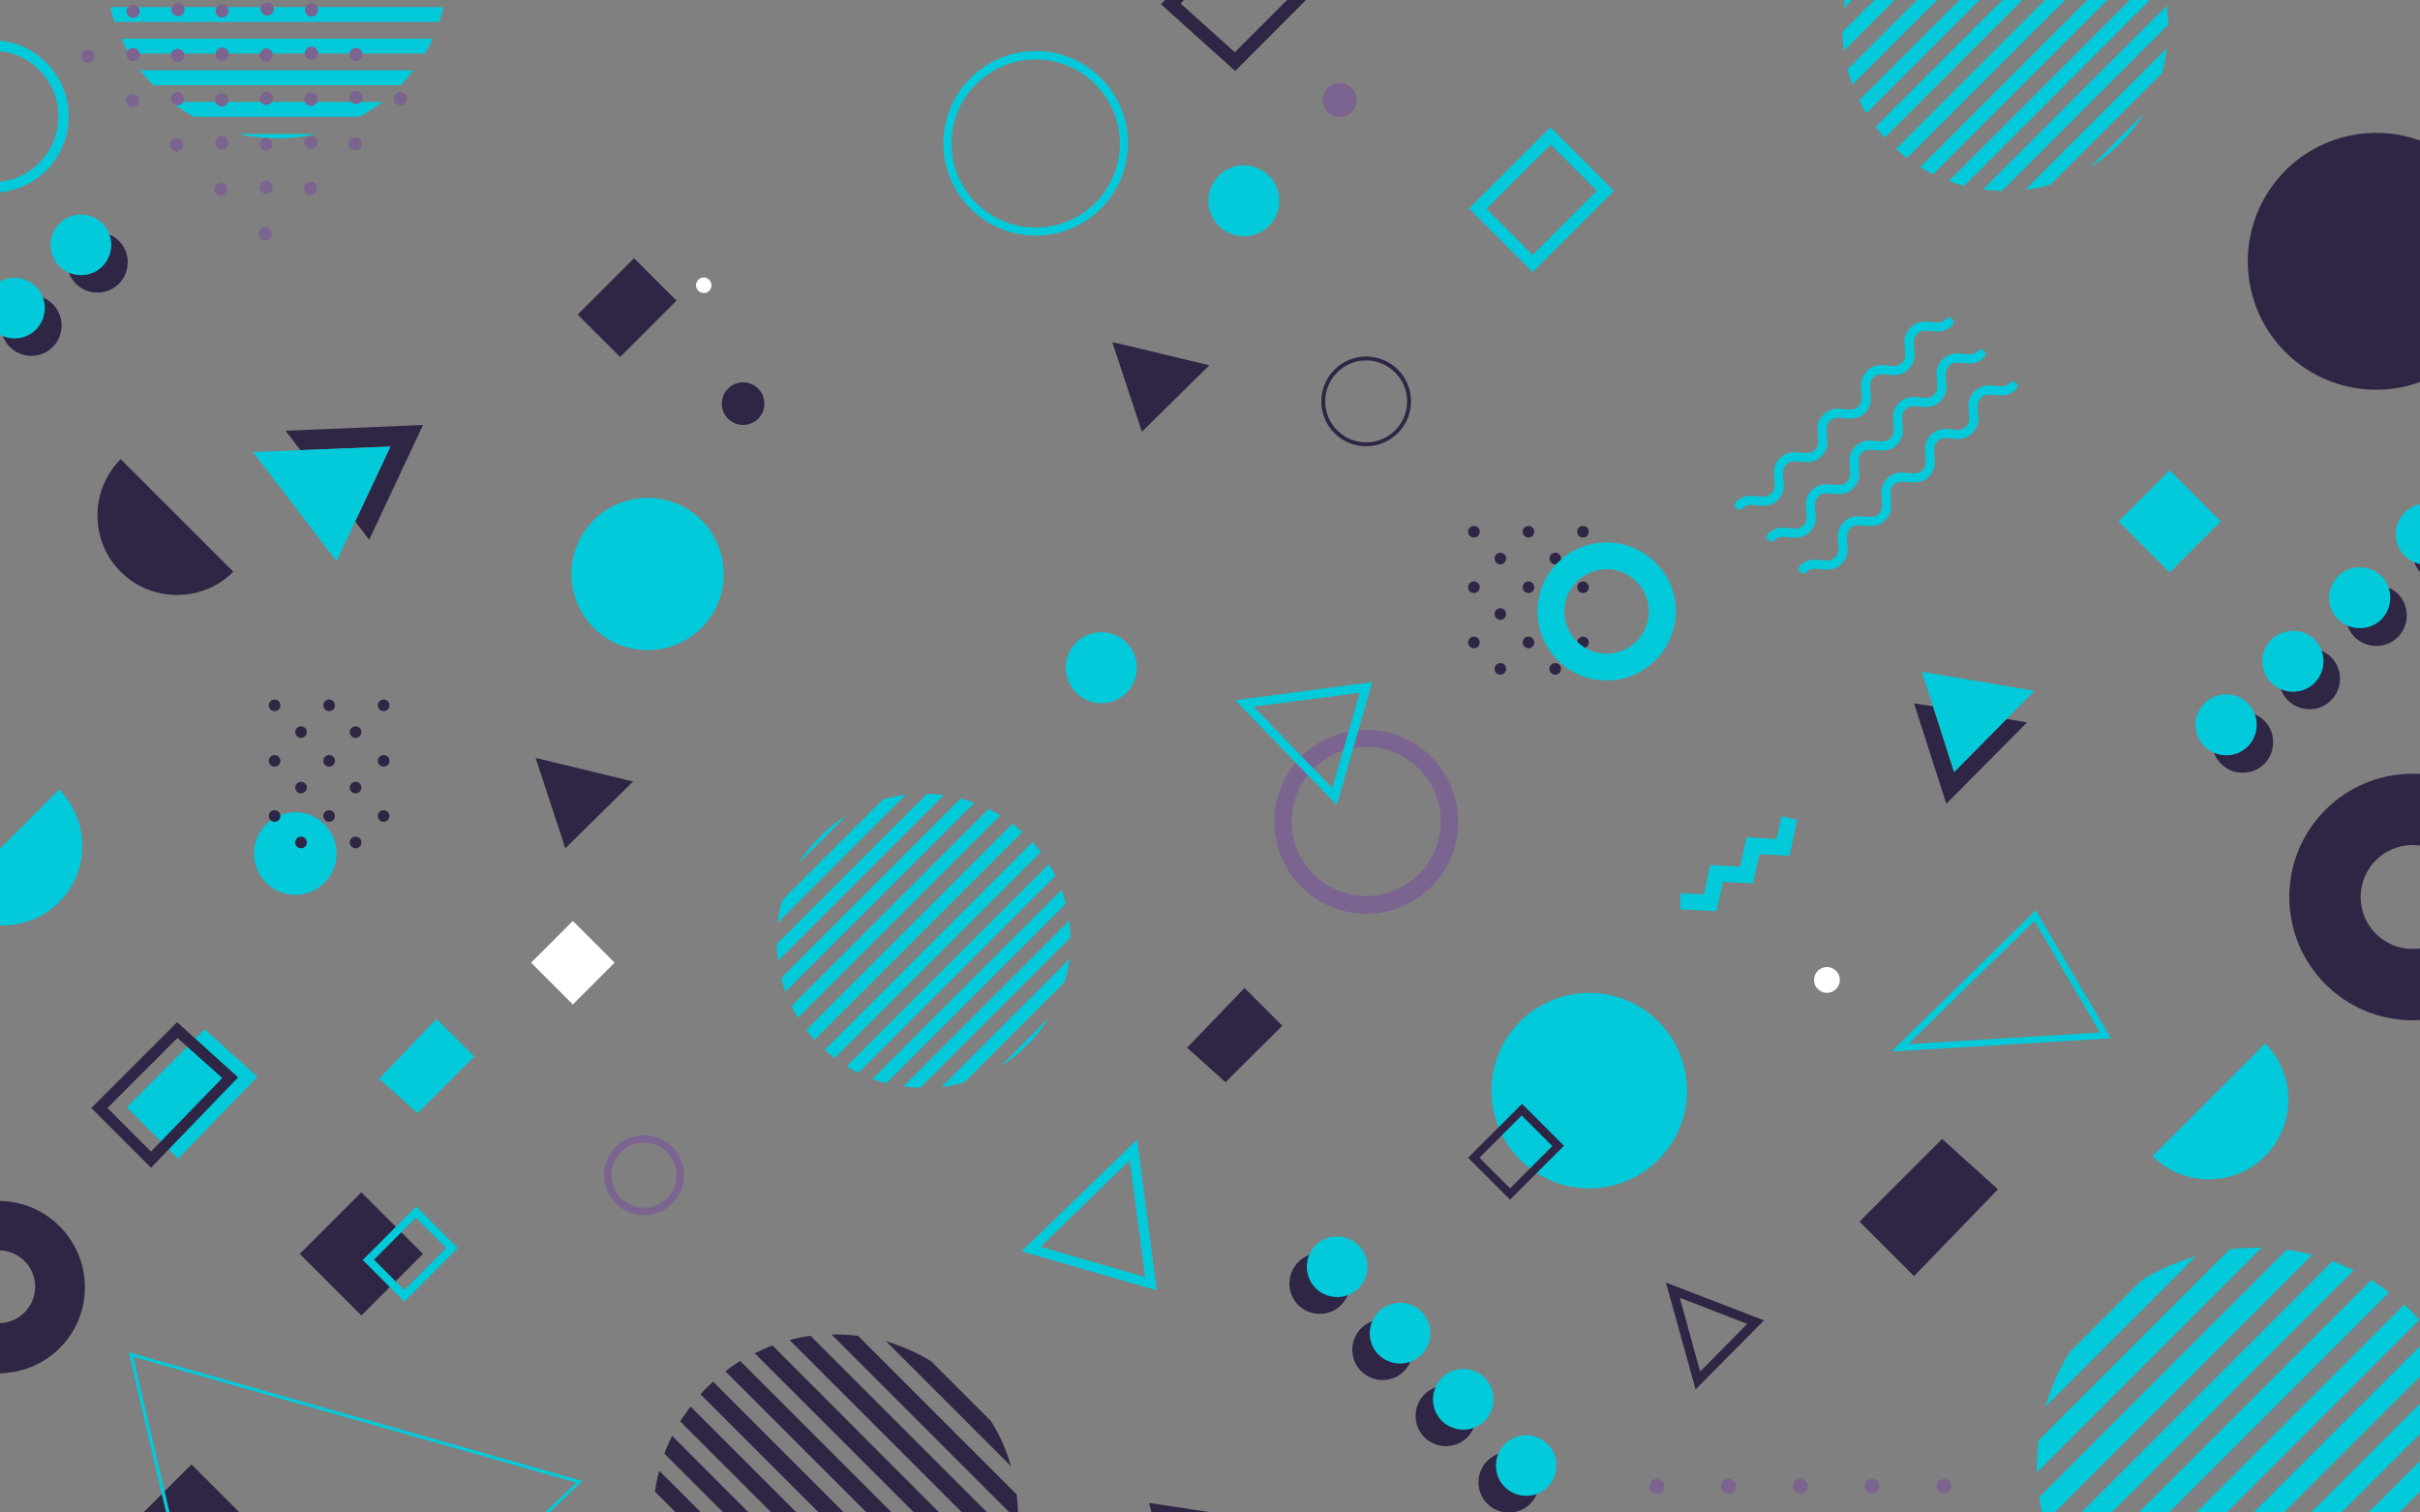 <svg width="1280" height="800" viewBox="0 0 1280 800" fill="none" xmlns="http://www.w3.org/2000/svg">
<rect x="0" y="0" width="1280" height="800" fill="#808080" stroke="none"/>
<g clip-path="url(#clip0)">
<path d="M1265.23 205.624C1302.46 200.995 1328.89 167.062 1324.26 129.833C1319.63 92.604 1285.7 66.177 1248.47 70.806C1211.24 75.435 1184.81 109.368 1189.44 146.597C1194.07 183.826 1228 210.253 1265.23 205.624Z" fill="#2F2544"/>
<path d="M349.029 343.355C370.982 339.765 385.868 319.058 382.278 297.104C378.688 275.151 357.981 260.265 336.027 263.856C314.074 267.446 299.188 288.153 302.778 310.106C306.369 332.059 327.076 346.945 349.029 343.355Z" fill="#03CADA"/>
<path d="M1000.45 556.203L1076.74 481.451L1116.5 549.205L1000.45 556.203ZM1076.05 487.083L1009.32 552.277L1110.7 546.133L1076.05 487.083Z" fill="#03CADA"/>
<path d="M335.369 136.567L305.561 166.374L328.007 188.821L357.815 159.013L335.369 136.567Z" fill="#2F2544"/>
<path d="M101.276 774.583L12.336 863.523L53.85 905.036L142.79 816.096L101.276 774.583Z" fill="#2F2544"/>
<path d="M850.315 627.655C878.367 622.283 896.752 595.187 891.38 567.136C886.008 539.085 858.913 520.7 830.861 526.072C802.81 531.444 784.425 558.539 789.797 586.59C795.169 614.642 822.264 633.027 850.315 627.655Z" fill="#03CADA"/>
<path d="M798.72 634.539L776.533 612.352L805.035 583.851L827.221 606.037L798.72 634.539ZM782.507 612.352L798.72 628.565L821.077 606.208L804.864 589.995L782.507 612.352Z" fill="#2F2544"/>
<path d="M810.637 143.907L777.016 110.285L820.024 67.277L853.645 100.899L810.637 143.907ZM786.232 110.456L810.637 134.861L844.6 100.899L820.195 76.493L786.232 110.456Z" fill="#03CADA"/>
<path d="M717.653 52.907C717.653 47.957 713.557 43.861 708.608 43.861C703.659 43.861 699.563 47.957 699.563 52.907C699.563 57.856 703.659 61.952 708.608 61.952C713.557 61.952 717.653 57.856 717.653 52.907Z" fill="#7B6490"/>
<path d="M176.314 459.958C181.004 448.842 175.796 436.029 164.681 431.338C153.566 426.647 140.752 431.855 136.061 442.971C131.371 454.086 136.579 466.9 147.694 471.59C158.809 476.281 171.623 471.073 176.314 459.958Z" fill="#03CADA"/>
<path d="M148.309 373.077C148.309 371.371 146.944 370.005 145.237 370.005C143.531 370.005 142.165 371.371 142.165 373.077C142.165 374.784 143.531 376.149 145.237 376.149C146.944 376.149 148.309 374.784 148.309 373.077Z" fill="#2F2544"/>
<path d="M177.152 373.077C177.152 371.371 175.787 370.005 174.08 370.005C172.373 370.005 171.008 371.371 171.008 373.077C171.008 374.784 172.373 376.149 174.08 376.149C175.787 376.149 177.152 374.784 177.152 373.077Z" fill="#2F2544"/>
<path d="M205.995 373.077C205.995 371.371 204.629 370.005 202.923 370.005C201.216 370.005 199.851 371.371 199.851 373.077C199.851 374.784 201.216 376.149 202.923 376.149C204.629 376.149 205.995 374.784 205.995 373.077Z" fill="#2F2544"/>
<path d="M162.304 387.243C162.304 385.536 160.939 384.171 159.232 384.171C157.525 384.171 156.16 385.536 156.16 387.243C156.16 388.949 157.525 390.315 159.232 390.315C160.939 390.144 162.304 388.779 162.304 387.243Z" fill="#2F2544"/>
<path d="M191.147 387.243C191.147 385.536 189.781 384.171 188.075 384.171C186.368 384.171 185.003 385.536 185.003 387.243C185.003 388.949 186.368 390.315 188.075 390.315C189.781 390.315 191.147 388.779 191.147 387.243Z" fill="#2F2544"/>
<path d="M148.309 402.432C148.309 400.725 146.944 399.36 145.237 399.36C143.531 399.36 142.165 400.725 142.165 402.432C142.165 404.139 143.531 405.504 145.237 405.504C146.944 405.504 148.309 404.139 148.309 402.432Z" fill="#2F2544"/>
<path d="M177.152 402.432C177.152 400.725 175.787 399.36 174.08 399.36C172.373 399.36 171.008 400.725 171.008 402.432C171.008 404.139 172.373 405.504 174.08 405.504C175.787 405.504 177.152 404.139 177.152 402.432Z" fill="#2F2544"/>
<path d="M205.995 402.432C205.995 400.725 204.629 399.36 202.923 399.36C201.216 399.36 199.851 400.725 199.851 402.432C199.851 404.139 201.216 405.504 202.923 405.504C204.629 405.504 205.995 404.139 205.995 402.432Z" fill="#2F2544"/>
<path d="M162.304 416.597C162.304 414.891 160.939 413.525 159.232 413.525C157.525 413.525 156.16 414.891 156.16 416.597C156.16 418.304 157.525 419.669 159.232 419.669C160.939 419.499 162.304 418.133 162.304 416.597Z" fill="#2F2544"/>
<path d="M191.147 416.597C191.147 414.891 189.781 413.525 188.075 413.525C186.368 413.525 185.003 414.891 185.003 416.597C185.003 418.304 186.368 419.669 188.075 419.669C189.781 419.669 191.147 418.133 191.147 416.597Z" fill="#2F2544"/>
<path d="M148.309 431.616C148.309 429.909 146.944 428.544 145.237 428.544C143.531 428.544 142.165 429.909 142.165 431.616C142.165 433.323 143.531 434.688 145.237 434.688C146.944 434.688 148.309 433.323 148.309 431.616Z" fill="#2F2544"/>
<path d="M177.152 431.616C177.152 429.909 175.787 428.544 174.08 428.544C172.373 428.544 171.008 429.909 171.008 431.616C171.008 433.323 172.373 434.688 174.08 434.688C175.787 434.688 177.152 433.323 177.152 431.616Z" fill="#2F2544"/>
<path d="M205.995 431.616C205.995 429.909 204.629 428.544 202.923 428.544C201.216 428.544 199.851 429.909 199.851 431.616C199.851 433.323 201.216 434.688 202.923 434.688C204.629 434.688 205.995 433.323 205.995 431.616Z" fill="#2F2544"/>
<path d="M162.304 445.611C162.304 443.904 160.939 442.539 159.232 442.539C157.525 442.539 156.16 443.904 156.16 445.611C156.16 447.317 157.525 448.683 159.232 448.683C160.939 448.683 162.304 447.317 162.304 445.611Z" fill="#2F2544"/>
<path d="M191.147 445.611C191.147 443.904 189.781 442.539 188.075 442.539C186.368 442.539 185.003 443.904 185.003 445.611C185.003 447.317 186.368 448.683 188.075 448.683C189.781 448.683 191.147 447.317 191.147 445.611Z" fill="#2F2544"/>
<path d="M524.117 751.616L492.544 720.043C485.035 715.435 476.843 711.851 468.651 709.461L534.699 775.509C532.48 767.317 528.896 759.125 524.117 751.616Z" fill="#2F2544"/>
<path d="M537.771 790.528L453.803 706.56C449.195 706.048 444.416 705.707 439.808 705.877L538.453 804.523C538.624 799.744 538.283 795.136 537.771 790.528Z" fill="#2F2544"/>
<path d="M537.6 815.445L428.715 706.56C424.96 707.072 421.205 707.755 417.621 708.779L535.381 826.539C536.405 822.955 537.088 819.2 537.6 815.445Z" fill="#2F2544"/>
<path d="M532.48 835.755L408.576 711.68C405.333 712.875 402.261 714.24 399.189 715.776L528.555 845.141C530.091 841.899 531.456 838.827 532.48 835.755Z" fill="#2F2544"/>
<path d="M524.288 852.651L391.509 719.872C388.779 721.579 386.219 723.285 383.659 725.333L518.827 860.501C520.875 858.112 522.581 855.381 524.288 852.651Z" fill="#2F2544"/>
<path d="M510.293 870.571C511.488 869.376 512.512 868.352 513.536 867.157L377.173 730.795C375.979 731.819 374.955 733.013 373.76 734.037C372.565 735.232 371.541 736.256 370.517 737.451L506.88 873.813C508.075 872.789 509.099 871.595 510.293 870.571Z" fill="#2F2544"/>
<path d="M500.395 879.104L365.227 743.936C363.349 746.496 361.472 749.227 359.765 751.787L492.544 884.565C495.104 882.859 497.835 881.152 500.395 879.104Z" fill="#2F2544"/>
<path d="M484.693 888.832L355.499 759.467C353.963 762.539 352.597 765.611 351.403 768.853L475.307 892.757C478.549 891.733 481.792 890.368 484.693 888.832Z" fill="#2F2544"/>
<path d="M466.432 895.659L348.672 777.899C347.648 781.653 346.965 785.237 346.453 788.992L455.339 897.877C459.093 897.365 462.677 896.683 466.432 895.659Z" fill="#2F2544"/>
<path d="M1083.73 42.837L1030.83 95.744C1033.56 96.768 1036.12 97.621 1038.85 98.304L1143.98 -6.827C1143.3 -9.558 1142.44 -12.288 1141.42 -14.848L1083.73 42.837Z" fill="#03CADA"/>
<path d="M1036.8 -67.755L977.92 -8.875C976.725 -4.438 975.701 -0 975.189 4.437L1050.11 -70.486C1045.67 -69.974 1041.24 -69.12 1036.8 -67.755Z" fill="#03CADA"/>
<path d="M1146.03 3.072L1048.92 100.181C1052.16 100.693 1055.4 100.864 1058.82 101.035L1146.88 12.97C1146.71 9.728 1146.37 6.314 1146.03 3.072Z" fill="#03CADA"/>
<path d="M1134.08 -30.038L1015.64 88.405C1017.86 89.77 1020.07 90.965 1022.46 92.16L1137.83 -23.211C1136.81 -25.6 1135.45 -27.819 1134.08 -30.038Z" fill="#03CADA"/>
<path d="M1062.74 -71.168L974.507 16.896C974.507 20.139 974.848 23.381 975.36 26.794L1072.47 -70.315C1069.23 -70.827 1065.98 -70.998 1062.74 -71.168Z" fill="#03CADA"/>
<path d="M1098.75 -62.294L983.381 53.077C984.576 55.466 985.771 57.685 987.136 59.904L1105.58 -58.539C1103.36 -59.904 1101.14 -61.099 1098.75 -62.294Z" fill="#03CADA"/>
<path d="M1146.2 25.429L1071.27 100.352C1075.71 99.84 1080.15 98.986 1084.59 97.621L1143.47 38.741C1144.66 34.474 1145.51 30.037 1146.2 25.429Z" fill="#03CADA"/>
<path d="M1082.37 -68.438L977.237 36.693C977.92 39.424 978.773 42.154 979.797 44.715L1090.56 -65.877C1087.83 -66.901 1085.1 -67.584 1082.37 -68.438Z" fill="#03CADA"/>
<path d="M1124.52 -42.837L1002.84 78.848C1004.71 80.555 1006.59 82.091 1008.64 83.627L1129.3 -37.035C1127.77 -39.083 1126.23 -40.96 1124.52 -42.837Z" fill="#03CADA"/>
<path d="M1112.75 -53.59L992.085 67.072C993.621 69.12 995.157 70.997 996.864 72.874L1118.55 -48.811C1116.67 -50.518 1114.62 -52.224 1112.75 -53.59Z" fill="#03CADA"/>
<path d="M1133.91 60.075L1105.75 88.234C1111.38 84.821 1116.67 80.725 1121.45 75.776C1126.4 70.997 1130.5 65.707 1133.91 60.075Z" fill="#03CADA"/>
<path d="M561.493 470.699L461.483 570.709C463.872 571.563 466.261 572.416 468.821 572.928L563.712 478.037C563.2 475.477 562.347 473.088 561.493 470.699Z" fill="#03CADA"/>
<path d="M433.493 442.709C429.056 447.147 425.301 451.925 422.229 456.875L447.659 431.445C442.539 434.517 437.76 438.272 433.493 442.709Z" fill="#03CADA"/>
<path d="M466.944 422.912L413.696 476.16C412.501 480.085 411.819 484.181 411.307 488.107L479.061 420.352C474.965 420.864 470.869 421.717 466.944 422.912Z" fill="#03CADA"/>
<path d="M565.589 486.912L477.867 574.635C480.768 574.976 483.84 575.317 486.741 575.317L566.272 495.787C566.101 492.885 565.931 489.984 565.589 486.912Z" fill="#03CADA"/>
<path d="M554.837 457.045L447.829 564.053C449.877 565.248 451.925 566.443 453.973 567.467L558.251 463.189C557.227 461.141 556.032 459.093 554.837 457.045Z" fill="#03CADA"/>
<path d="M490.325 419.84L410.795 499.371C410.795 502.272 411.136 505.344 411.477 508.245L499.2 420.523C496.128 420.181 493.227 420.011 490.325 419.84Z" fill="#03CADA"/>
<path d="M522.923 427.861L418.645 532.139C419.669 534.187 420.864 536.235 422.059 538.283L529.067 431.275C527.019 430.08 524.971 428.885 522.923 427.861Z" fill="#03CADA"/>
<path d="M565.76 507.221L498.005 574.976C502.101 574.464 506.027 573.611 509.952 572.587L563.2 519.339C564.395 515.243 565.248 511.147 565.76 507.221Z" fill="#03CADA"/>
<path d="M508.075 422.4L413.184 517.291C413.867 519.68 414.549 522.24 415.403 524.629L515.413 424.619C513.024 423.765 510.635 423.083 508.075 422.4Z" fill="#03CADA"/>
<path d="M546.133 445.44L436.224 555.349C437.931 556.885 439.637 558.251 441.515 559.616L550.571 450.56C549.035 448.853 547.669 447.147 546.133 445.44Z" fill="#03CADA"/>
<path d="M535.552 435.712L426.496 544.768C427.861 546.475 429.227 548.352 430.763 550.059L540.672 440.149C538.965 438.443 537.259 437.077 535.552 435.712Z" fill="#03CADA"/>
<path d="M554.667 538.453L529.237 563.883C534.357 560.811 539.136 557.056 543.403 552.619C547.84 548.352 551.595 543.573 554.667 538.453Z" fill="#03CADA"/>
<path d="M146.432 73.216C153.6 73.216 160.597 72.362 167.424 70.826H125.44C132.267 72.192 139.264 73.216 146.432 73.216Z" fill="#03CADA"/>
<path d="M102.571 61.781H190.293C194.389 59.392 198.485 56.832 202.24 53.931H90.624C94.379 56.832 98.304 59.562 102.571 61.781Z" fill="#03CADA"/>
<path d="M80.896 45.056H211.968C214.357 42.496 216.576 39.936 218.624 37.205H74.069C76.288 39.936 78.507 42.496 80.896 45.056Z" fill="#03CADA"/>
<path d="M60.587 11.605H232.277C233.131 9.045 233.984 6.315 234.496 3.755H58.368C58.88 6.315 59.733 9.045 60.587 11.605Z" fill="#03CADA"/>
<path d="M68.267 28.331H224.768C226.304 25.771 227.669 23.211 228.864 20.48H64.171C65.365 23.04 66.731 25.771 68.267 28.331Z" fill="#03CADA"/>
<path d="M880.299 786.091C880.299 783.872 878.592 782.165 876.373 782.165C874.155 782.165 872.448 783.872 872.448 786.091C872.448 788.309 874.155 790.016 876.373 790.016C878.592 790.016 880.299 788.309 880.299 786.091Z" fill="#7B6490"/>
<path d="M918.187 786.091C918.187 783.872 916.48 782.165 914.261 782.165C912.043 782.165 910.336 783.872 910.336 786.091C910.336 788.309 912.043 790.016 914.261 790.016C916.48 790.016 918.187 788.309 918.187 786.091Z" fill="#7B6490"/>
<path d="M956.245 786.091C956.245 783.872 954.539 782.165 952.32 782.165C950.101 782.165 948.395 783.872 948.395 786.091C948.395 788.309 950.101 790.016 952.32 790.016C954.368 790.016 956.245 788.309 956.245 786.091Z" fill="#7B6490"/>
<path d="M994.133 786.091C994.133 783.872 992.427 782.165 990.208 782.165C987.989 782.165 986.283 783.872 986.283 786.091C986.283 788.309 987.989 790.016 990.208 790.016C992.427 790.016 994.133 788.309 994.133 786.091Z" fill="#7B6490"/>
<path d="M1032.19 786.091C1032.19 783.872 1030.49 782.165 1028.27 782.165C1026.05 782.165 1024.34 783.872 1024.34 786.091C1024.34 788.309 1026.05 790.016 1028.27 790.016C1030.31 790.016 1032.19 788.309 1032.19 786.091Z" fill="#7B6490"/>
<path d="M1132.71 677.205L1094.66 715.264C1089.02 724.309 1084.76 734.037 1081.86 744.107L1161.39 664.576C1151.49 667.307 1141.76 671.573 1132.71 677.205Z" fill="#03CADA"/>
<path d="M1179.31 660.821L1078.27 761.856C1077.59 767.488 1077.25 773.12 1077.42 778.752L1196.2 659.968C1190.57 659.968 1184.94 660.139 1179.31 660.821Z" fill="#03CADA"/>
<path d="M1209.51 660.992L1078.61 791.893C1079.3 796.331 1080.15 800.939 1081.34 805.376L1223 663.723C1218.56 662.528 1213.95 661.675 1209.51 660.992Z" fill="#03CADA"/>
<path d="M1233.75 667.136L1084.59 816.299C1085.95 820.053 1087.66 823.808 1089.37 827.563L1245.01 671.915C1241.26 670.208 1237.5 668.501 1233.75 667.136Z" fill="#03CADA"/>
<path d="M1254.23 677.035L1094.49 836.779C1096.53 840.021 1098.58 843.264 1100.97 846.336L1263.62 683.691C1260.71 681.301 1257.47 679.083 1254.23 677.035Z" fill="#03CADA"/>
<path d="M1275.73 693.931C1274.37 692.565 1273 691.2 1271.64 690.005L1107.63 854.016C1108.82 855.381 1110.19 856.747 1111.55 858.112C1112.92 859.477 1114.28 860.843 1115.65 862.037L1279.66 698.027C1278.29 696.661 1277.1 695.296 1275.73 693.931Z" fill="#03CADA"/>
<path d="M1286.14 705.877L1123.33 868.693C1126.4 871.083 1129.64 873.301 1132.89 875.179L1292.63 715.435C1290.58 712.192 1288.36 708.949 1286.14 705.877Z" fill="#03CADA"/>
<path d="M1297.75 724.651L1142.1 880.299C1145.86 882.176 1149.44 883.712 1153.37 885.077L1302.53 735.915C1301.16 732.16 1299.46 728.405 1297.75 724.651Z" fill="#03CADA"/>
<path d="M1305.94 746.837L1164.29 888.491C1168.73 889.685 1173.16 890.539 1177.77 891.221L1308.67 760.32C1307.99 755.712 1307.14 751.104 1305.94 746.837Z" fill="#03CADA"/>
<path d="M1309.7 773.461L1190.91 892.245C1196.54 892.416 1202.18 892.075 1207.81 891.392L1308.84 790.357C1309.53 784.725 1309.7 779.093 1309.7 773.461Z" fill="#03CADA"/>
<path d="M920.064 269.483C919.381 269.483 918.869 269.312 918.357 268.8C917.333 267.776 917.333 266.24 918.357 265.387C922.112 261.632 926.208 262.144 929.621 262.485C933.035 262.827 934.912 262.997 936.96 260.949C938.837 259.072 938.837 257.024 938.496 253.611C938.155 250.197 937.643 246.101 941.397 242.347C945.152 238.592 949.248 239.104 952.661 239.445C956.075 239.787 957.952 239.957 960 237.909C961.877 236.032 961.877 233.984 961.536 230.571C961.195 227.157 960.683 223.061 964.437 219.307C968.192 215.552 972.288 216.064 975.701 216.405C979.115 216.747 980.992 216.917 983.04 214.869C984.917 212.992 984.917 210.944 984.576 207.531C984.235 204.117 983.723 200.021 987.477 196.267C991.232 192.512 995.328 193.024 998.741 193.365C1002.15 193.707 1004.03 193.877 1006.08 191.829C1007.96 189.952 1007.96 187.904 1007.62 184.491C1007.27 181.077 1006.76 176.981 1010.52 173.227C1014.27 169.472 1018.37 169.984 1021.78 170.325C1025.19 170.667 1027.07 170.837 1029.12 168.789C1030.14 167.765 1031.68 167.765 1032.53 168.789C1033.56 169.813 1033.56 171.349 1032.53 172.203C1028.78 175.957 1024.68 175.445 1021.27 175.104C1017.86 174.763 1015.98 174.592 1013.93 176.64C1012.05 178.517 1012.05 180.565 1012.39 183.979C1012.74 187.392 1013.25 191.488 1009.49 195.243C1005.74 198.997 1001.64 198.485 998.229 198.144C994.816 197.803 992.939 197.632 990.891 199.68C989.013 201.557 989.013 203.605 989.355 207.019C989.696 210.432 990.208 214.528 986.453 218.283C982.699 222.037 978.603 221.525 975.189 221.184C971.776 220.843 969.899 220.672 967.851 222.72C965.973 224.597 965.973 226.645 966.315 230.059C966.656 233.472 967.168 237.568 963.413 241.323C959.659 245.077 955.563 244.565 952.149 244.224C948.736 243.883 946.859 243.712 944.811 245.76C942.933 247.637 942.933 249.685 943.275 253.099C943.616 256.512 944.128 260.608 940.373 264.363C936.619 268.117 932.523 267.605 929.109 267.264C925.696 266.923 923.819 266.752 921.771 268.8C921.259 269.312 920.576 269.483 920.064 269.483Z" fill="#03CADA"/>
<path d="M936.96 286.379C936.277 286.379 935.765 286.208 935.253 285.696C934.229 284.672 934.229 283.136 935.253 282.283C939.008 278.528 943.104 279.04 946.517 279.381C949.931 279.723 951.808 279.893 953.856 277.845C955.733 275.968 955.733 273.92 955.392 270.507C955.051 267.093 954.539 262.997 958.293 259.243C962.048 255.488 966.144 256 969.557 256.341C972.971 256.683 974.848 256.853 976.896 254.805C978.773 252.928 978.773 250.88 978.432 247.467C978.091 244.053 977.579 239.957 981.333 236.203C985.088 232.448 989.184 232.96 992.597 233.301C996.011 233.643 997.888 233.813 999.936 231.765C1001.81 229.888 1001.81 227.84 1001.47 224.427C1001.13 221.013 1000.62 216.917 1004.37 213.163C1008.13 209.408 1012.22 209.92 1015.64 210.261C1019.05 210.603 1020.93 210.773 1022.98 208.725C1024.85 206.848 1024.85 204.8 1024.51 201.387C1024.17 197.973 1023.66 193.877 1027.41 190.123C1031.17 186.368 1035.26 186.88 1038.68 187.221C1042.09 187.563 1043.97 187.733 1046.02 185.685C1047.04 184.661 1048.58 184.661 1049.43 185.685C1050.45 186.709 1050.45 188.245 1049.43 189.099C1045.67 192.853 1041.58 192.341 1038.17 192C1034.75 191.659 1032.87 191.488 1030.83 193.536C1028.95 195.413 1028.95 197.461 1029.29 200.875C1029.63 204.288 1030.14 208.384 1026.39 212.139C1022.63 215.893 1018.54 215.381 1015.13 215.04C1011.71 214.699 1009.83 214.528 1007.79 216.576C1005.91 218.453 1005.91 220.501 1006.25 223.915C1006.59 227.328 1007.1 231.424 1003.35 235.179C999.595 238.933 995.499 238.421 992.085 238.08C988.672 237.739 986.795 237.568 984.747 239.616C982.869 241.493 982.869 243.541 983.211 246.955C983.552 250.368 984.064 254.464 980.309 258.219C976.555 261.973 972.459 261.461 969.045 261.12C965.632 260.779 963.755 260.608 961.707 262.656C959.829 264.533 959.829 266.581 960.171 269.995C960.512 273.408 961.024 277.504 957.269 281.259C953.515 285.013 949.419 284.501 946.005 284.16C942.592 283.819 940.715 283.648 938.667 285.696C938.155 286.208 937.472 286.379 936.96 286.379Z" fill="#03CADA"/>
<path d="M953.856 303.275C953.173 303.275 952.661 303.104 952.149 302.592C951.125 301.568 951.125 300.032 952.149 299.179C955.904 295.424 960 295.936 963.413 296.277C966.827 296.619 968.704 296.789 970.752 294.741C972.629 292.864 972.629 290.816 972.288 287.403C971.947 283.989 971.435 279.893 975.189 276.139C978.944 272.384 983.04 272.896 986.453 273.237C989.867 273.579 991.744 273.749 993.792 271.701C995.669 269.824 995.669 267.776 995.328 264.363C994.987 260.949 994.475 256.853 998.229 253.099C1001.98 249.344 1006.08 249.856 1009.49 250.197C1012.91 250.539 1014.78 250.709 1016.83 248.661C1018.71 246.784 1018.71 244.736 1018.37 241.323C1018.03 237.909 1017.51 233.813 1021.27 230.059C1025.02 226.304 1029.12 226.816 1032.53 227.157C1035.95 227.499 1037.82 227.669 1039.87 225.621C1041.75 223.744 1041.75 221.696 1041.41 218.283C1041.07 214.869 1040.55 210.773 1044.31 207.019C1048.06 203.264 1052.16 203.776 1055.57 204.117C1058.99 204.459 1060.86 204.629 1062.91 202.581C1063.94 201.557 1065.47 201.557 1066.33 202.581C1067.35 203.605 1067.35 205.141 1066.33 205.995C1062.57 209.749 1058.47 209.237 1055.06 208.896C1051.65 208.555 1049.77 208.384 1047.72 210.432C1045.85 212.309 1045.85 214.357 1046.19 217.771C1046.53 221.184 1047.04 225.28 1043.29 229.035C1039.53 232.789 1035.43 232.277 1032.02 231.936C1028.61 231.595 1026.73 231.424 1024.68 233.472C1022.81 235.349 1022.81 237.397 1023.15 240.811C1023.49 244.224 1024 248.32 1020.25 252.075C1016.49 255.829 1012.39 255.317 1008.98 254.976C1005.57 254.635 1003.69 254.464 1001.64 256.512C999.765 258.389 999.765 260.437 1000.11 263.851C1000.45 267.264 1000.96 271.36 997.205 275.115C993.451 278.869 989.355 278.357 985.941 278.016C982.528 277.675 980.651 277.504 978.603 279.552C976.725 281.429 976.725 283.477 977.067 286.891C977.408 290.304 977.92 294.4 974.165 298.155C970.411 301.909 966.315 301.397 962.901 301.056C959.488 300.715 957.611 300.544 955.563 302.592C955.051 303.104 954.368 303.275 953.856 303.275Z" fill="#03CADA"/>
<path d="M547.811 124.621C520.845 124.621 499 102.776 499 75.811C499 48.845 520.845 27 547.811 27C574.776 27 596.621 48.845 596.621 75.811C596.621 102.776 574.776 124.621 547.811 124.621ZM547.811 31.437C523.235 31.437 503.267 51.405 503.267 75.981C503.267 100.557 523.235 120.355 547.811 120.355C572.387 120.355 592.355 100.387 592.355 75.981C592.355 51.576 572.387 31.437 547.811 31.437Z" fill="#03CADA"/>
<path d="M340.651 642.731C328.875 642.731 319.488 633.173 319.488 621.568C319.488 609.792 329.045 600.405 340.651 600.405C352.427 600.405 361.813 609.963 361.813 621.568C361.813 633.173 352.256 642.731 340.651 642.731ZM340.651 604.331C331.093 604.331 323.413 612.011 323.413 621.568C323.413 631.125 331.093 638.805 340.651 638.805C350.208 638.805 357.888 631.125 357.888 621.568C357.717 612.011 350.037 604.331 340.651 604.331Z" fill="#7B6490"/>
<path d="M722.603 483.328C695.808 483.328 673.963 461.483 673.963 434.688C673.963 407.893 695.808 386.048 722.603 386.048C749.397 386.048 771.243 407.893 771.243 434.688C771.413 461.483 749.568 483.328 722.603 483.328ZM722.603 395.093C700.757 395.093 683.179 412.843 683.179 434.517C683.179 456.363 700.928 473.941 722.603 473.941C744.448 473.941 762.027 456.192 762.027 434.517C762.197 412.843 744.448 395.093 722.603 395.093Z" fill="#7B6490"/>
<path d="M722.603 236.032C709.461 236.032 698.88 225.451 698.88 212.309C698.88 199.168 709.461 188.587 722.603 188.587C735.744 188.587 746.325 199.168 746.325 212.309C746.325 225.28 735.744 236.032 722.603 236.032ZM722.603 190.635C710.656 190.635 700.928 200.363 700.928 212.309C700.928 224.256 710.656 233.984 722.603 233.984C734.549 233.984 744.277 224.256 744.277 212.309C744.277 200.363 734.549 190.635 722.603 190.635Z" fill="#2F2544"/>
<path d="M973.141 518.315C973.141 514.56 970.069 511.488 966.315 511.488C962.56 511.488 959.488 514.56 959.488 518.315C959.488 522.069 962.56 525.141 966.315 525.141C970.069 525.141 973.141 522.069 973.141 518.315Z" fill="white"/>
<path d="M896.853 734.891L881.152 678.4L933.035 698.368L896.853 734.891ZM888.491 686.421L899.243 725.504L924.16 700.245L888.491 686.421Z" fill="#2F2544"/>
<path d="M376.32 150.869C376.32 148.651 374.443 146.773 372.224 146.773C370.005 146.773 368.128 148.651 368.128 150.869C368.128 153.088 370.005 154.965 372.224 154.965C374.443 155.136 376.32 153.259 376.32 150.869Z" fill="white"/>
<path d="M393.045 224.768C399.266 224.768 404.309 219.725 404.309 213.504C404.309 207.283 399.266 202.24 393.045 202.24C386.824 202.24 381.781 207.283 381.781 213.504C381.781 219.725 386.824 224.768 393.045 224.768Z" fill="#2F2544"/>
<path d="M657.891 124.963C668.259 124.963 676.664 116.558 676.664 106.189C676.664 95.821 668.259 87.416 657.891 87.416C647.523 87.416 639.117 95.821 639.117 106.189C639.117 116.558 647.523 124.963 657.891 124.963Z" fill="#03CADA"/>
<path d="M599.851 360.364C603.819 350.785 599.27 339.803 589.691 335.835C580.111 331.867 569.129 336.416 565.161 345.995C561.193 355.574 565.742 366.556 575.322 370.524C584.901 374.492 595.883 369.943 599.851 360.364Z" fill="#03CADA"/>
<path d="M-3.925 101.888C-26.112 101.888 -44.203 83.797 -44.203 61.61C-44.203 39.424 -26.112 21.333 -3.925 21.333C18.261 21.333 36.352 39.424 36.352 61.61C36.352 83.797 18.261 101.888 -3.925 101.888ZM-3.925 26.794C-23.211 26.794 -38.742 42.496 -38.742 61.61C-38.742 80.896 -23.04 96.426 -3.925 96.426C15.36 96.426 30.89 80.725 30.89 61.61C30.89 42.325 15.36 26.794 -3.925 26.794Z" fill="#03CADA"/>
<path d="M626.347 864.085L607.744 794.965L681.301 806.059L626.347 864.085ZM614.912 801.451L628.907 853.675L670.379 809.813L614.912 801.451Z" fill="#2F2544"/>
<path d="M1027.24 602.453L983.552 646.144L1012.39 674.987L1056.77 629.077L1027.24 602.453Z" fill="#2F2544"/>
<path d="M108.203 544.427L67.072 585.728L94.208 612.864L136.192 569.515L108.203 544.427Z" fill="#03CADA"/>
<path d="M79.872 617.643L48.299 586.069L93.696 540.672L125.952 569.856L79.872 617.643ZM56.832 586.069L79.872 609.109L117.589 570.197L93.867 549.035L56.832 586.069Z" fill="#2F2544"/>
<path d="M220.843 588.8L250.88 558.763L230.912 538.965L200.533 570.539L220.843 588.8Z" fill="#03CADA"/>
<path d="M648.192 572.416L678.229 542.549L658.261 522.581L627.883 554.155L648.192 572.416Z" fill="#2F2544"/>
<path d="M653.312 37.547L614.059 2.219L670.208 -55.808L708.267 -17.579L653.312 37.547ZM624.469 1.877L653.141 27.648L698.197 -17.408L670.208 -45.397L624.469 1.877Z" fill="#2F2544"/>
<path d="M63.829 242.859C47.445 259.243 47.445 286.037 63.829 302.421C80.213 318.805 107.008 318.805 123.392 302.421L63.829 242.859Z" fill="#2F2544"/>
<path d="M-28.331 477.184C-11.947 493.568 14.848 493.568 31.232 477.184C47.616 460.8 47.616 434.005 31.232 417.621L-28.331 477.184Z" fill="#03CADA"/>
<path d="M1138.52 611.499C1154.9 627.883 1181.7 627.883 1198.08 611.499C1214.46 595.115 1214.46 568.32 1198.08 551.936L1138.52 611.499Z" fill="#03CADA"/>
<path d="M5.461 160.597C11.947 154.453 22.016 154.795 28.16 161.109C34.304 167.595 33.963 177.664 27.648 183.808C21.163 189.952 11.093 189.611 4.949 183.296C-1.195 176.811 -1.024 166.571 5.461 160.597Z" fill="#2F2544"/>
<path d="M40.448 127.147C46.933 121.003 57.003 121.344 63.147 127.659C69.291 134.144 68.949 144.213 62.635 150.357C56.149 156.501 46.08 156.16 39.936 149.845C33.792 143.36 33.963 133.291 40.448 127.147Z" fill="#2F2544"/>
<path d="M-3.413 151.381C3.072 145.237 13.141 145.579 19.285 151.893C25.429 158.379 25.088 168.448 18.773 174.592C12.288 180.736 2.219 180.395 -3.925 174.08C-10.069 167.595 -9.728 157.355 -3.413 151.381Z" fill="#03CADA"/>
<path d="M31.744 117.931C38.229 111.787 48.299 112.128 54.443 118.443C60.587 124.928 60.245 134.997 53.931 141.141C47.445 147.285 37.376 146.944 31.232 140.629C25.088 134.144 25.259 124.075 31.744 117.931Z" fill="#03CADA"/>
<path d="M709.632 667.819C715.776 674.304 715.435 684.373 709.12 690.517C702.635 696.661 692.565 696.32 686.421 690.005C680.277 683.52 680.619 673.451 686.933 667.307C693.419 660.992 703.488 661.333 709.632 667.819Z" fill="#2F2544"/>
<path d="M742.912 702.805C749.056 709.291 748.715 719.36 742.4 725.504C735.915 731.648 725.845 731.307 719.701 724.992C713.557 718.507 713.899 708.437 720.213 702.293C726.699 696.149 736.939 696.32 742.912 702.805Z" fill="#2F2544"/>
<path d="M776.363 737.792C782.507 744.277 782.165 754.347 775.851 760.491C769.365 766.635 759.296 766.293 753.152 759.978C747.008 753.493 747.349 743.424 753.664 737.28C760.149 731.136 770.219 731.477 776.363 737.792Z" fill="#2F2544"/>
<path d="M809.643 772.949C815.787 779.435 815.445 789.504 809.131 795.648C802.645 801.792 792.576 801.451 786.432 795.136C780.288 788.651 780.629 778.581 786.944 772.437C793.429 766.293 803.499 766.464 809.643 772.949Z" fill="#2F2544"/>
<path d="M718.848 658.944C724.992 665.429 724.651 675.499 718.336 681.643C711.851 687.787 701.781 687.445 695.637 681.131C689.493 674.645 689.835 664.576 696.149 658.432C702.635 652.288 712.704 652.629 718.848 658.944Z" fill="#03CADA"/>
<path d="M752.128 694.101C758.272 700.587 757.931 710.656 751.616 716.8C745.131 722.944 735.061 722.603 728.917 716.288C722.773 709.803 723.115 699.733 729.429 693.589C735.915 687.445 746.155 687.616 752.128 694.101Z" fill="#03CADA"/>
<path d="M785.579 729.088C791.723 735.573 791.381 745.643 785.067 751.787C778.581 757.931 768.512 757.589 762.368 751.275C756.224 744.789 756.565 734.72 762.88 728.576C769.195 722.432 779.435 722.603 785.579 729.088Z" fill="#03CADA"/>
<path d="M818.859 764.075C825.003 770.56 824.661 780.629 818.347 786.773C811.861 792.917 801.792 792.576 795.648 786.261C789.504 779.947 789.845 769.707 796.16 763.563C802.645 757.419 812.715 757.76 818.859 764.075Z" fill="#03CADA"/>
<path d="M1175.04 380.928C1181.53 374.784 1191.77 375.125 1197.91 381.44C1204.05 387.925 1203.71 398.165 1197.4 404.309C1190.91 410.453 1180.67 410.112 1174.53 403.797C1168.38 397.312 1168.73 387.072 1175.04 380.928Z" fill="#2F2544"/>
<path d="M1210.37 347.307C1216.85 341.163 1227.09 341.504 1233.24 347.819C1239.38 354.304 1239.04 364.544 1232.73 370.688C1226.24 376.832 1216 376.491 1209.86 370.176C1203.71 363.691 1203.88 353.451 1210.37 347.307Z" fill="#2F2544"/>
<path d="M1245.7 313.856C1252.18 307.712 1262.42 308.053 1268.57 314.368C1274.71 320.853 1274.37 331.093 1268.05 337.237C1261.57 343.381 1251.33 343.04 1245.18 336.725C1239.04 330.069 1239.21 320 1245.7 313.856Z" fill="#2F2544"/>
<path d="M1281.02 280.235C1287.51 274.091 1297.75 274.432 1303.89 280.747C1310.04 287.232 1309.7 297.472 1303.38 303.616C1296.9 309.76 1286.66 309.419 1280.51 303.104C1274.37 296.619 1274.54 286.379 1281.02 280.235Z" fill="#2F2544"/>
<path d="M1166.34 371.712C1172.82 365.568 1183.06 365.909 1189.21 372.224C1195.35 378.709 1195.01 388.949 1188.69 395.093C1182.21 401.237 1171.97 400.896 1165.82 394.581C1159.51 388.096 1159.85 377.856 1166.34 371.712Z" fill="#03CADA"/>
<path d="M1201.66 338.091C1208.15 331.947 1218.39 332.288 1224.53 338.603C1230.68 345.088 1230.34 355.328 1224.02 361.472C1217.54 367.616 1207.3 367.275 1201.15 360.96C1194.84 354.475 1195.18 344.235 1201.66 338.091Z" fill="#03CADA"/>
<path d="M1236.99 304.469C1243.48 298.325 1253.72 298.667 1259.86 304.981C1266.01 311.467 1265.66 321.707 1259.35 327.851C1252.86 333.995 1242.62 333.653 1236.48 327.339C1230.17 320.853 1230.51 310.613 1236.99 304.469Z" fill="#03CADA"/>
<path d="M1272.15 270.848C1278.63 264.704 1288.87 265.045 1295.02 271.36C1301.16 277.845 1300.82 288.085 1294.51 294.229C1288.02 300.373 1277.78 300.032 1271.64 293.717C1265.49 287.232 1265.83 276.992 1272.15 270.848Z" fill="#03CADA"/>
<path d="M187.904 275.797L195.243 285.525L223.744 224.768L151.04 227.84L158.891 238.08L206.507 236.203L187.904 275.797Z" fill="#2F2544"/>
<path d="M206.507 236.203L158.891 238.08L133.803 239.104L178.005 296.789L187.904 275.797L206.507 236.203Z" fill="#03CADA"/>
<path d="M1022.46 373.589L1012.39 372.053L1029.46 425.131L1072.13 382.123L1061.38 380.245L1033.56 408.405L1022.46 373.589Z" fill="#2F2544"/>
<path d="M1033.56 408.405L1061.38 380.245L1076.05 365.397L1016.49 355.328L1022.46 373.589L1033.56 408.405Z" fill="#03CADA"/>
<path d="M302.998 487.119L280.914 509.203L302.998 531.287L325.082 509.203L302.998 487.119Z" fill="white"/>
<path d="M191.13 630.639L158.547 663.223L191.13 695.806L223.713 663.223L191.13 630.639Z" fill="#2F2544"/>
<path d="M1147.59 248.747L1120.56 275.779L1147.59 302.811L1174.62 275.779L1147.59 248.747Z" fill="#03CADA"/>
<path d="M283.307 400.896L299.008 448.683L334.848 413.355L283.307 400.896Z" fill="#2F2544"/>
<path d="M588.288 180.907L603.989 228.352L639.659 193.195L588.288 180.907Z" fill="#2F2544"/>
<path d="M907.947 481.963L888.661 480.939L889.003 472.405L901.291 473.088L904.533 457.557L920.405 458.411L923.819 442.88L939.691 443.733L942.251 431.787L950.613 433.664L946.517 452.608L930.645 451.755L927.232 467.285L911.36 466.432L907.947 481.963Z" fill="#03CADA"/>
<path d="M70.485 717.653L304.811 784.213L125.781 954.88L70.485 717.653ZM68.096 715.264L124.757 958.293L308.053 783.36L68.096 715.264Z" fill="#03CADA"/>
<path d="M782.677 281.259C782.677 279.552 781.312 278.187 779.605 278.187C777.899 278.187 776.533 279.552 776.533 281.259C776.533 282.965 777.899 284.331 779.605 284.331C781.312 284.331 782.677 282.965 782.677 281.259Z" fill="#2F2544"/>
<path d="M811.52 281.259C811.52 279.552 810.155 278.187 808.448 278.187C806.741 278.187 805.376 279.552 805.376 281.259C805.376 282.965 806.741 284.331 808.448 284.331C810.155 284.331 811.52 282.965 811.52 281.259Z" fill="#2F2544"/>
<path d="M840.363 281.259C840.363 279.552 838.997 278.187 837.291 278.187C835.584 278.187 834.219 279.552 834.219 281.259C834.219 282.965 835.584 284.331 837.291 284.331C838.997 284.331 840.363 282.965 840.363 281.259Z" fill="#2F2544"/>
<path d="M796.672 295.424C796.672 293.717 795.307 292.352 793.6 292.352C791.893 292.352 790.528 293.717 790.528 295.424C790.528 297.131 791.893 298.496 793.6 298.496C795.307 298.496 796.672 296.96 796.672 295.424Z" fill="#2F2544"/>
<path d="M825.685 295.424C825.685 293.717 824.32 292.352 822.613 292.352C820.907 292.352 819.541 293.717 819.541 295.424C819.541 297.131 820.907 298.496 822.613 298.496C824.32 298.325 825.685 296.96 825.685 295.424Z" fill="#2F2544"/>
<path d="M782.677 310.613C782.677 308.907 781.312 307.541 779.605 307.541C777.899 307.541 776.533 308.907 776.533 310.613C776.533 312.32 777.899 313.685 779.605 313.685C781.312 313.685 782.677 312.32 782.677 310.613Z" fill="#2F2544"/>
<path d="M811.52 310.613C811.52 308.907 810.155 307.541 808.448 307.541C806.741 307.541 805.376 308.907 805.376 310.613C805.376 312.32 806.741 313.685 808.448 313.685C810.155 313.685 811.52 312.32 811.52 310.613Z" fill="#2F2544"/>
<path d="M840.363 310.613C840.363 308.907 838.997 307.541 837.291 307.541C835.584 307.541 834.219 308.907 834.219 310.613C834.219 312.32 835.584 313.685 837.291 313.685C838.997 313.685 840.363 312.32 840.363 310.613Z" fill="#2F2544"/>
<path d="M796.672 324.779C796.672 323.072 795.307 321.707 793.6 321.707C791.893 321.707 790.528 323.072 790.528 324.779C790.528 326.485 791.893 327.851 793.6 327.851C795.307 327.851 796.672 326.315 796.672 324.779Z" fill="#2F2544"/>
<path d="M825.685 324.779C825.685 323.072 824.32 321.707 822.613 321.707C820.907 321.707 819.541 323.072 819.541 324.779C819.541 326.485 820.907 327.851 822.613 327.851C824.32 327.68 825.685 326.315 825.685 324.779Z" fill="#2F2544"/>
<path d="M782.677 339.797C782.677 338.091 781.312 336.725 779.605 336.725C777.899 336.725 776.533 338.091 776.533 339.797C776.533 341.504 777.899 342.869 779.605 342.869C781.312 342.869 782.677 341.504 782.677 339.797Z" fill="#2F2544"/>
<path d="M811.52 339.797C811.52 338.091 810.155 336.725 808.448 336.725C806.741 336.725 805.376 338.091 805.376 339.797C805.376 341.504 806.741 342.869 808.448 342.869C810.155 342.869 811.52 341.504 811.52 339.797Z" fill="#2F2544"/>
<path d="M840.363 339.797C840.363 338.091 838.997 336.725 837.291 336.725C835.584 336.725 834.219 338.091 834.219 339.797C834.219 341.504 835.584 342.869 837.291 342.869C838.997 342.869 840.363 341.504 840.363 339.797Z" fill="#2F2544"/>
<path d="M796.672 353.792C796.672 352.085 795.307 350.72 793.6 350.72C791.893 350.72 790.528 352.085 790.528 353.792C790.528 355.499 791.893 356.864 793.6 356.864C795.307 356.864 796.672 355.499 796.672 353.792Z" fill="#2F2544"/>
<path d="M825.685 353.792C825.685 352.085 824.32 350.72 822.613 350.72C820.907 350.72 819.541 352.085 819.541 353.792C819.541 355.499 820.907 356.864 822.613 356.864C824.32 356.864 825.685 355.499 825.685 353.792Z" fill="#2F2544"/>
<path d="M849.749 359.936C829.611 359.936 813.227 343.552 813.227 323.413C813.227 303.275 829.611 286.891 849.749 286.891C869.888 286.891 886.443 303.275 886.443 323.413C886.272 343.552 869.888 359.936 849.749 359.936ZM849.749 345.771C862.037 345.771 872.107 335.701 872.107 323.413C872.107 311.125 862.037 301.056 849.749 301.056C837.461 301.056 827.392 311.125 827.392 323.413C827.392 335.701 837.461 345.771 849.749 345.771Z" fill="#03CADA"/>
<path d="M167.245 7.736C168.611 6.371 168.611 4.152 167.245 2.787C165.88 1.421 163.661 1.421 162.296 2.787C160.931 4.152 160.931 6.371 162.296 7.736C163.661 9.101 165.88 9.101 167.245 7.736Z" fill="#7B6490"/>
<path d="M190.797 31.288C192.163 29.923 192.163 27.704 190.797 26.339C189.432 24.973 187.213 24.973 185.848 26.339C184.483 27.704 184.483 29.923 185.848 31.288C187.213 32.653 189.432 32.653 190.797 31.288Z" fill="#7B6490"/>
<path d="M214.179 54.669C215.544 53.304 215.544 51.085 214.179 49.72C212.813 48.355 210.595 48.355 209.229 49.72C207.864 51.085 207.864 53.304 209.229 54.669C210.595 56.035 212.813 56.035 214.179 54.669Z" fill="#7B6490"/>
<path d="M143.864 7.224C145.229 5.858 145.229 3.64 143.864 2.274C142.499 0.909 140.28 0.909 138.915 2.274C137.549 3.64 137.549 5.858 138.915 7.224C140.28 8.589 142.499 8.589 143.864 7.224Z" fill="#7B6490"/>
<path d="M167.245 30.605C168.611 29.24 168.611 27.021 167.245 25.656C165.88 24.291 163.661 24.291 162.296 25.656C160.931 27.021 160.931 29.24 162.296 30.605C163.661 31.971 165.88 31.971 167.245 30.605Z" fill="#7B6490"/>
<path d="M190.797 53.986C192.163 52.621 192.163 50.403 190.797 49.037C189.432 47.672 187.213 47.672 185.848 49.037C184.483 50.403 184.483 52.621 185.848 53.986C187.213 55.352 189.432 55.352 190.797 53.986Z" fill="#7B6490"/>
<path d="M119.971 8.248C121.336 6.883 121.336 4.664 119.971 3.299C118.605 1.933 116.387 1.933 115.021 3.299C113.656 4.664 113.656 6.883 115.021 8.248C116.387 9.613 118.605 9.613 119.971 8.248Z" fill="#7B6490"/>
<path d="M143.352 31.629C144.717 30.264 144.717 28.045 143.352 26.68C141.987 25.315 139.768 25.315 138.403 26.68C137.037 28.045 137.037 30.264 138.403 31.629C139.939 32.995 141.987 32.995 143.352 31.629Z" fill="#7B6490"/>
<path d="M166.904 55.011C168.269 53.645 168.269 51.427 166.904 50.061C165.539 48.696 163.32 48.696 161.955 50.061C160.589 51.427 160.589 53.645 161.955 55.011C163.32 56.376 165.539 56.376 166.904 55.011Z" fill="#7B6490"/>
<path d="M190.285 78.563C191.651 77.197 191.651 74.979 190.285 73.613C188.92 72.248 186.701 72.248 185.336 73.613C183.971 74.979 183.971 77.197 185.336 78.563C186.701 79.928 188.92 79.928 190.285 78.563Z" fill="#7B6490"/>
<path d="M96.589 7.565C97.955 6.2 97.955 3.981 96.589 2.616C95.224 1.251 93.005 1.251 91.64 2.616C90.275 3.981 90.275 6.2 91.64 7.565C93.005 8.931 95.224 8.931 96.589 7.565Z" fill="#7B6490"/>
<path d="M119.971 31.117C121.336 29.752 121.336 27.533 119.971 26.168C118.605 24.803 116.387 24.803 115.021 26.168C113.656 27.533 113.656 29.752 115.021 31.117C116.387 32.483 118.605 32.483 119.971 31.117Z" fill="#7B6490"/>
<path d="M143.352 54.498C144.717 53.133 144.717 50.914 143.352 49.549C141.987 48.184 139.768 48.184 138.403 49.549C137.037 50.914 137.037 53.133 138.403 54.498C139.939 55.864 141.987 55.864 143.352 54.498Z" fill="#7B6490"/>
<path d="M166.904 77.88C168.269 76.514 168.269 74.296 166.904 72.93C165.539 71.565 163.32 71.565 161.955 72.93C160.589 74.296 160.589 76.514 161.955 77.88C163.32 79.245 165.539 79.245 166.904 77.88Z" fill="#7B6490"/>
<path d="M72.867 8.419C74.232 7.053 74.232 4.835 72.867 3.469C71.501 2.104 69.283 2.104 67.917 3.469C66.552 4.835 66.552 7.053 67.917 8.419C69.283 9.784 71.501 9.784 72.867 8.419Z" fill="#7B6490"/>
<path d="M96.419 31.8C97.784 30.435 97.784 28.216 96.419 26.851C95.053 25.485 92.835 25.485 91.469 26.851C90.104 28.216 90.104 30.435 91.469 31.8C92.835 33.165 95.053 33.165 96.419 31.8Z" fill="#7B6490"/>
<path d="M119.8 55.352C121.165 53.987 121.165 51.768 119.8 50.403C118.435 49.037 116.216 49.037 114.851 50.403C113.485 51.768 113.485 53.987 114.851 55.352C116.216 56.717 118.435 56.717 119.8 55.352Z" fill="#7B6490"/>
<path d="M140.792 79.757C142.677 79.757 144.205 78.229 144.205 76.344C144.205 74.459 142.677 72.93 140.792 72.93C138.907 72.93 137.379 74.459 137.379 76.344C137.379 78.229 138.907 79.757 140.792 79.757Z" fill="#7B6490"/>
<path d="M166.733 102.115C168.099 100.749 168.099 98.531 166.733 97.165C165.368 95.8 163.149 95.8 161.784 97.165C160.419 98.531 160.419 100.749 161.784 102.115C163.149 103.48 165.368 103.48 166.733 102.115Z" fill="#7B6490"/>
<path d="M72.867 31.288C74.232 29.923 74.232 27.704 72.867 26.339C71.501 24.973 69.283 24.973 67.917 26.339C66.552 27.704 66.552 29.923 67.917 31.288C69.283 32.653 71.501 32.653 72.867 31.288Z" fill="#7B6490"/>
<path d="M96.419 54.669C97.784 53.304 97.784 51.085 96.419 49.72C95.053 48.355 92.835 48.355 91.469 49.72C90.104 51.085 90.104 53.304 91.469 54.669C92.835 56.035 95.053 56.035 96.419 54.669Z" fill="#7B6490"/>
<path d="M119.8 78.05C121.165 76.685 121.165 74.466 119.8 73.101C118.435 71.736 116.216 71.736 114.851 73.101C113.485 74.466 113.485 76.685 114.851 78.05C116.216 79.416 118.435 79.416 119.8 78.05Z" fill="#7B6490"/>
<path d="M140.792 102.456C142.677 102.456 144.205 100.928 144.205 99.043C144.205 97.157 142.677 95.629 140.792 95.629C138.907 95.629 137.379 97.157 137.379 99.043C137.379 100.928 138.907 102.456 140.792 102.456Z" fill="#7B6490"/>
<path d="M48.973 32.312C50.339 30.947 50.339 28.728 48.973 27.363C47.608 25.997 45.389 25.997 44.024 27.363C42.659 28.728 42.659 30.947 44.024 32.312C45.56 33.677 47.608 33.677 48.973 32.312Z" fill="#7B6490"/>
<path d="M72.525 55.693C73.891 54.328 73.891 52.109 72.525 50.744C71.16 49.379 68.941 49.379 67.576 50.744C66.211 52.109 66.211 54.328 67.576 55.693C68.941 57.059 71.16 57.059 72.525 55.693Z" fill="#7B6490"/>
<path d="M95.907 79.075C97.272 77.709 97.272 75.491 95.907 74.125C94.541 72.76 92.323 72.76 90.957 74.125C89.592 75.491 89.592 77.709 90.957 79.075C92.323 80.44 94.541 80.44 95.907 79.075Z" fill="#7B6490"/>
<path d="M116.899 103.48C118.784 103.48 120.312 101.952 120.312 100.067C120.312 98.181 118.784 96.653 116.899 96.653C115.014 96.653 113.485 98.181 113.485 100.067C113.485 101.952 115.014 103.48 116.899 103.48Z" fill="#7B6490"/>
<path d="M142.84 126.008C144.205 124.643 144.205 122.424 142.84 121.059C141.475 119.693 139.256 119.693 137.891 121.059C136.525 122.424 136.525 124.643 137.891 126.008C139.256 127.373 141.475 127.373 142.84 126.008Z" fill="#7B6490"/>
<path d="M611.84 682.496L540.331 661.845L601.429 602.795L611.84 682.496ZM550.4 659.456L605.696 675.499L597.504 613.717L550.4 659.456Z" fill="#03CADA"/>
<path d="M725.845 360.789L707.072 425.813L653.312 370.347L725.845 360.789ZM704.683 416.768L719.189 366.421L663.04 373.76L704.683 416.768Z" fill="#03CADA"/>
<path d="M-0.683 726.357C-25.771 726.357 -46.251 705.877 -46.251 680.789C-46.251 655.701 -25.771 635.221 -0.683 635.221C24.405 635.221 44.885 655.701 44.885 680.789C45.056 705.877 24.576 726.357 -0.683 726.357ZM-0.683 661.333C-11.264 661.333 -19.968 670.037 -19.968 680.619C-19.968 691.2 -11.264 699.904 -0.683 699.904C9.899 699.904 18.603 691.2 18.603 680.619C18.603 670.037 10.069 661.333 -0.683 661.333Z" fill="#2F2544"/>
<path d="M1276.07 539.648C1240.06 539.648 1210.88 510.464 1210.88 474.453C1210.88 438.443 1240.06 409.259 1276.07 409.259C1312.09 409.259 1341.27 438.443 1341.27 474.453C1341.1 510.464 1311.91 539.648 1276.07 539.648ZM1276.07 446.976C1260.89 446.976 1248.6 459.264 1248.6 474.453C1248.6 489.643 1260.89 501.931 1276.07 501.931C1291.26 501.931 1303.55 489.643 1303.55 474.453C1303.55 459.264 1291.26 446.976 1276.07 446.976Z" fill="#2F2544"/>
<path d="M213.845 688.469L191.829 666.453L220.16 638.123L242.176 660.139L213.845 688.469ZM197.803 666.283L213.845 682.325L236.032 660.139L219.989 644.096L197.803 666.283Z" fill="#03CADA"/>
</g>
<defs>
<clipPath id="clip0">
<rect width="1280" height="800" fill="white"/>
</clipPath>
</defs>
</svg>
